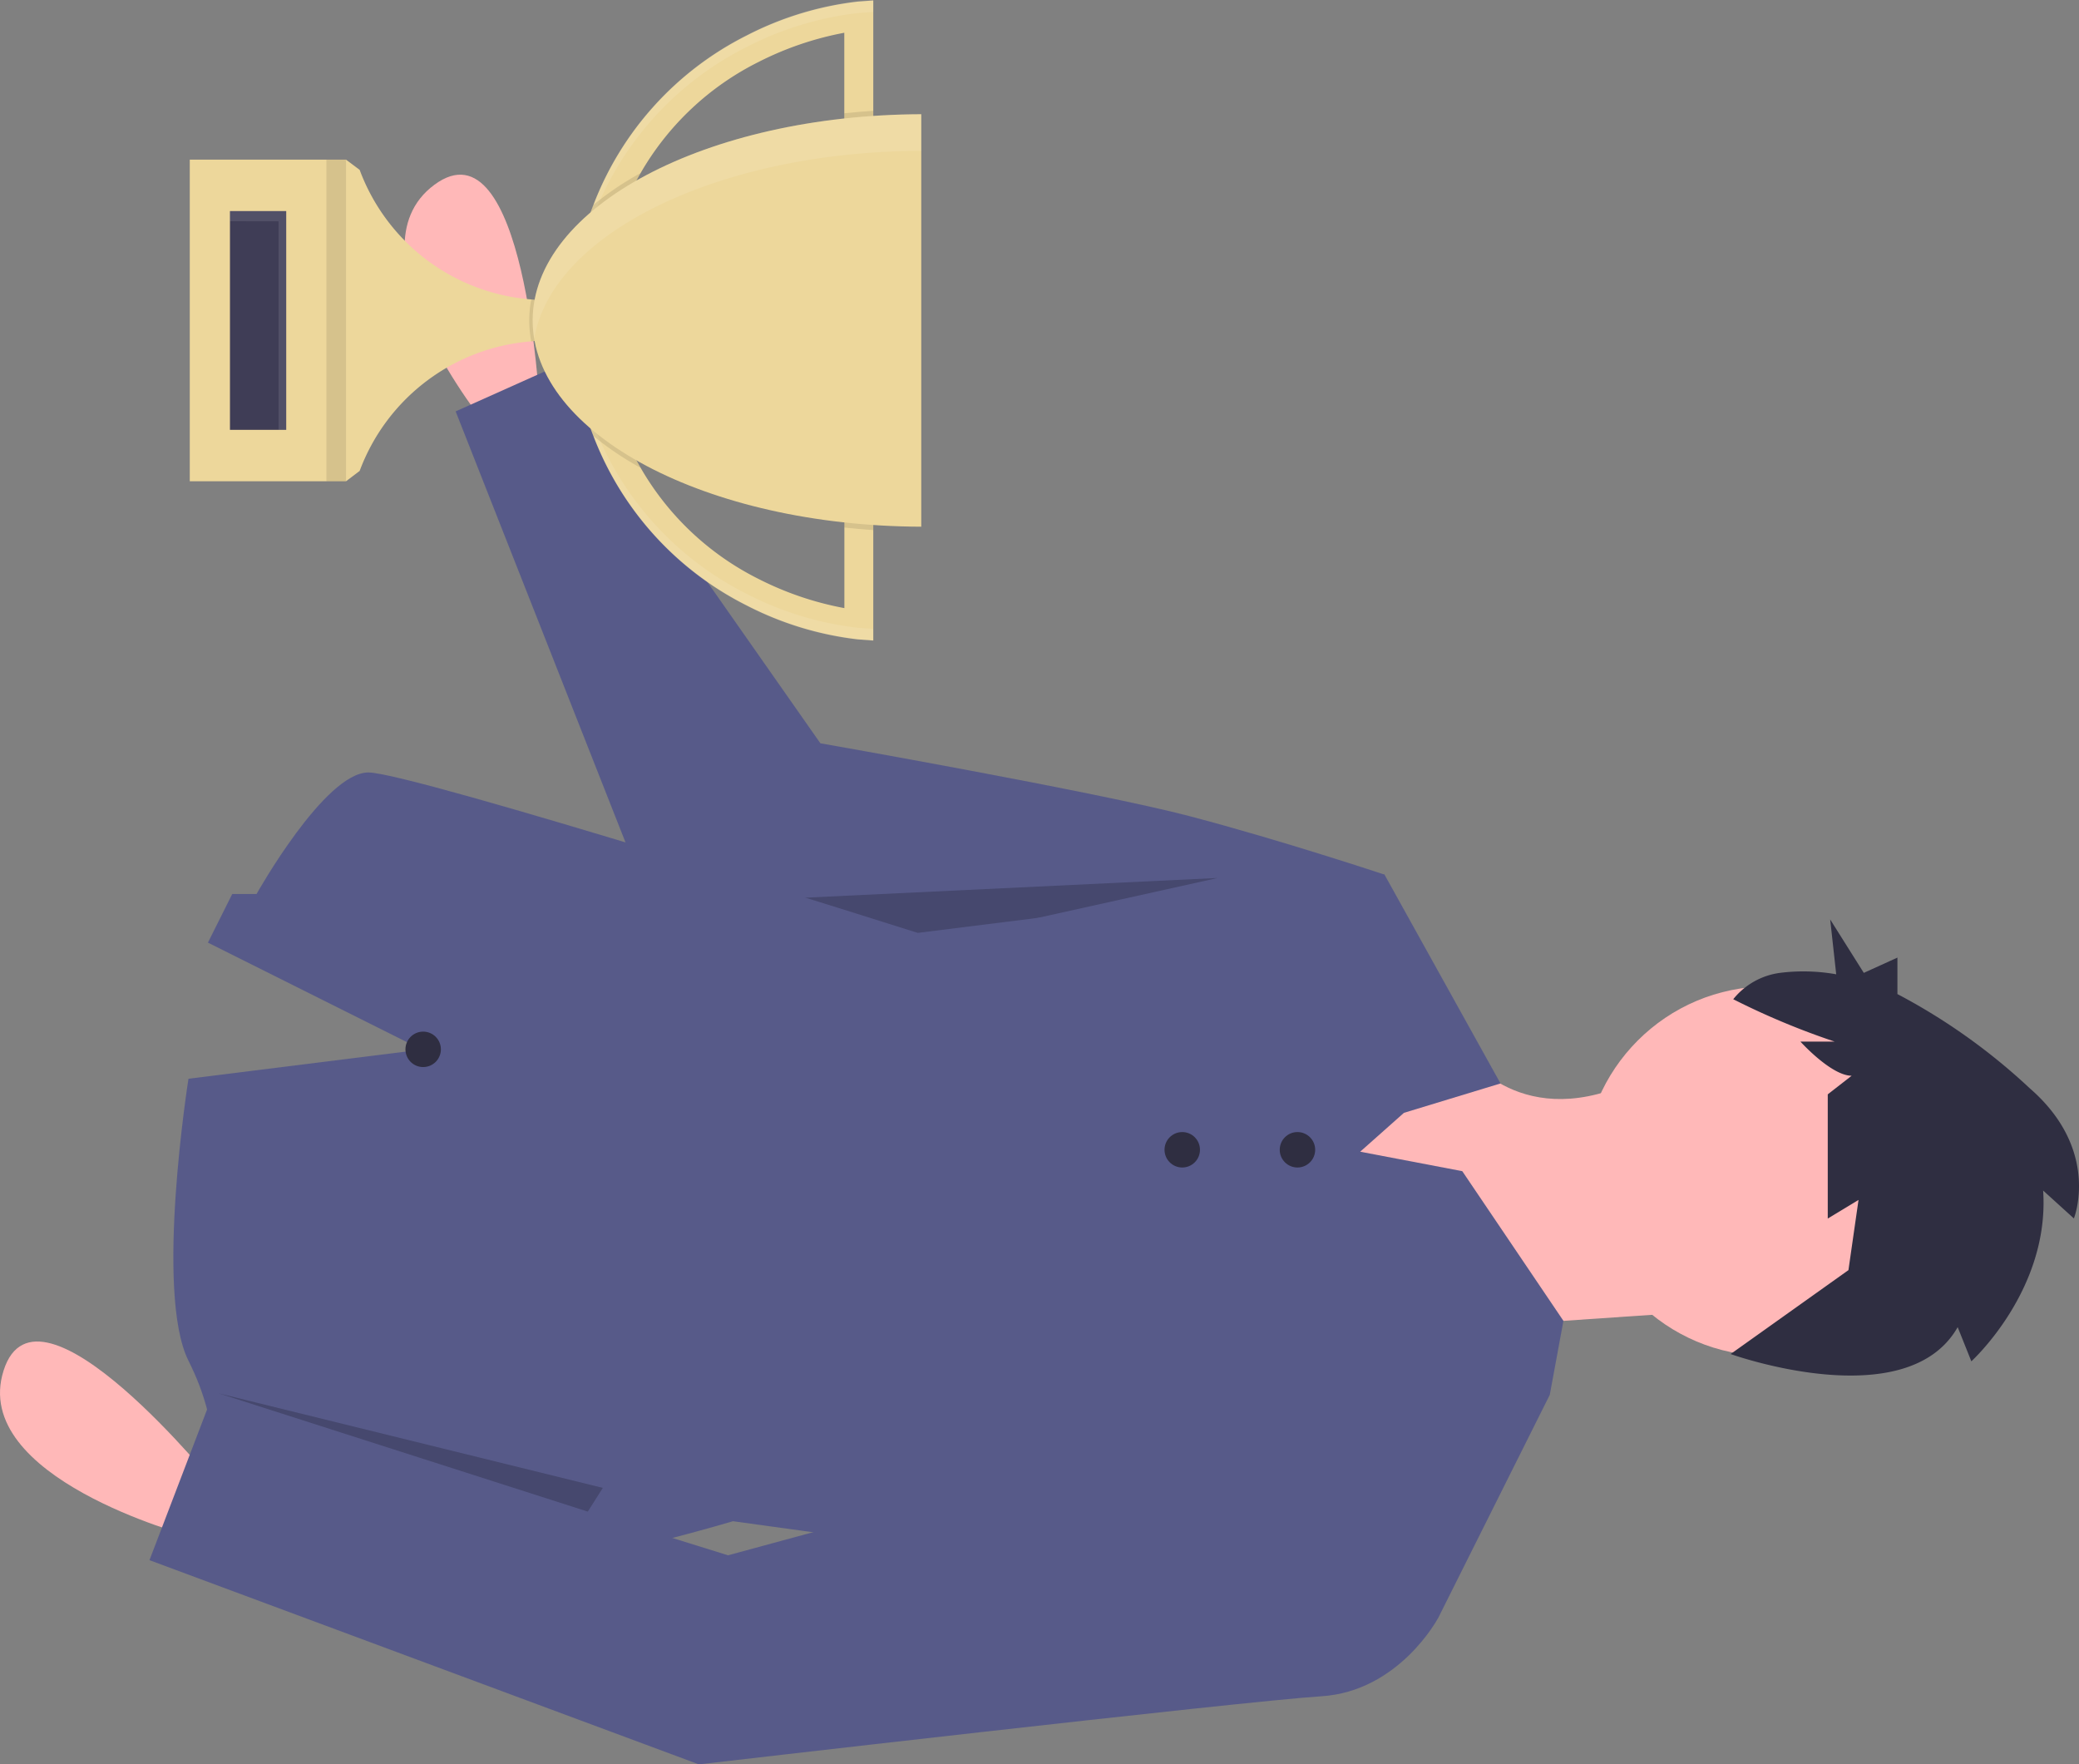 <svg xmlns="http://www.w3.org/2000/svg" width="96.908" height="82.233" viewBox="0 0 96.908 82.233">
  <rect x="0" y="0" width="96.908" height="82.233" fill="#808080" stroke="none"/>
  <g id="Group_82" data-name="Group 82" transform="translate(457.908 -889.307) rotate(90)">
    <path id="Path_735" data-name="Path 735" d="M835.707,604.414s-13.36.691-10.249,4.9,11.289-2.467,11.289-2.467Z" transform="translate(72.46 -171.655)" fill="#ffb8b8"/>
    <path id="Path_736" data-name="Path 736" d="M648.85,313.448l-2.719.68s-1.586,4.759-2.719,9.065-3.4,17.223-3.4,17.223l-17.569,12.313,2.1,4.688,23.405-9.224,5.212-20.467Z" transform="translate(283.938 79.252)" fill="#575a89"/>
    <path id="Path_737" data-name="Path 737" d="M428.6,291.607l1.014,21.225-2.115,6.31,6.2-4.543Z" transform="translate(501.628 109.541)" opacity="0.2"/>
    <circle id="Ellipse_36" data-name="Ellipse 36" cx="8.612" cy="8.612" r="8.612" transform="translate(935.281 366.866)" fill="#ffb8b8"/>
    <path id="Path_738" data-name="Path 738" d="M532.628,214.688l.68,9.971L524.7,236.217l-4.306-10.878s3.853-2.493,1.586-7.705Z" transform="translate(417.837 164.415)" fill="#ffb8b8"/>
    <path id="Path_739" data-name="Path 739" d="M421.631,313.5c0,2.04,5.665,5.212,5.665,5.212v1.133l2.266,1.133,4.985-9.971,1.359,10.877s9.972,1.587,13.144,0,4.76-.906,9.292-2.492-1.813-22.889-1.813-22.889l4.532-32.86-9.9-4.951-.522-.262-1.362-.251-2.087-.385-6.976,4.715-.562,2.946-.345,1.813-1.812-2.04-1.369-4.5-9.737,5.408,2.719,21.755S421.631,311.466,421.631,313.5Z" transform="translate(503.679 127.238)" fill="#575a89"/>
    <path id="Path_740" data-name="Path 740" d="M456.4,713.428s-10.425,8.385-5.439,9.971,7.7-8.612,7.7-8.612Z" transform="translate(502.222 -265.659)" fill="#ffb8b8"/>
    <path id="Path_741" data-name="Path 741" d="M380.408,300.733l2.266-.453s3.4,1.813,3.626,5.439,3.173,29.007,3.173,29.007l-9.518,25.608-7.705-2.946,7.479-24.022-5.666-20.849Z" transform="translate(582.068 90.607)" fill="#575a89"/>
    <circle id="Ellipse_37" data-name="Ellipse 37" cx="0.826" cy="0.826" r="0.826" transform="translate(942.07 396.604)" fill="#2f2e41"/>
    <circle id="Ellipse_38" data-name="Ellipse 38" cx="0.826" cy="0.826" r="0.826" transform="translate(942.07 401.974)" fill="#2f2e41"/>
    <circle id="Ellipse_39" data-name="Ellipse 39" cx="0.826" cy="0.826" r="0.826" transform="translate(937.389 437.357)" fill="#2f2e41"/>
    <path id="Path_742" data-name="Path 742" d="M522.89,88.852l1.592-.637s-3.328-3.664-7.959-3.346l1.3-1.434s-3.184-1.275-6.078,2.071a28.251,28.251,0,0,0-4.379,6.155h-1.7l.712,1.567-2.49,1.567,2.556-.281a8.754,8.754,0,0,0-.069,2.6,3.362,3.362,0,0,0,1.231,2.2h0a35.336,35.336,0,0,0,1.974-4.724v1.593s1.592-1.434,1.592-2.39l.868,1.115h5.789l-.868-1.434,3.329.478-1.3-1.753,5.153,7.237S527.086,91.242,522.89,88.852Z" transform="translate(428.273 277.803)" fill="#2f2e41"/>
    <path id="Path_743" data-name="Path 743" d="M255.511,500.5,250,517.7l4.406-17.9Z" transform="translate(704.249 -69.991)" opacity="0.2"/>
    <g id="Group_81" data-name="Group 81" transform="translate(516.047 194.055)">
      <path id="Path_721" data-name="Path 721" d="M649.522,372.81l-.054.725a15.084,15.084,0,0,1-1.585,5.185,14.713,14.713,0,0,1-7.889,7.134q-.513.2-1.064.378l-.41-1.287a15.05,15.05,0,0,0,2.957-1.293,13.088,13.088,0,0,0,5.177-5.495,14.761,14.761,0,0,0,1.359-4h-4.981V372.81Z" transform="translate(-246.41 -149.663)" fill="#edd79b"/>
      <path id="Path_722" data-name="Path 722" d="M643.8,385.873a14.71,14.71,0,0,0,7.888-7.133,15.054,15.054,0,0,0,1.585-5.185l.054-.725h.556l-.054.725a15.063,15.063,0,0,1-1.585,5.185,14.713,14.713,0,0,1-7.888,7.133q-.512.2-1.065.379l-.054-.169Q643.528,385.98,643.8,385.873Z" transform="translate(-250.755 -149.681)" fill="#fff" opacity="0.1"/>
      <path id="Path_723" data-name="Path 723" d="M412.522,384.945l-.41,1.287q-.552-.176-1.065-.379a14.71,14.71,0,0,1-7.888-7.133,15.054,15.054,0,0,1-1.585-5.185l-.054-.725h6.488v1.351h-4.982a14.768,14.768,0,0,0,1.363,4,13.079,13.079,0,0,0,5.176,5.494A15.016,15.016,0,0,0,412.522,384.945Z" transform="translate(-28.239 -149.663)" fill="#edd79b"/>
      <path id="Path_724" data-name="Path 724" d="M411.344,385.873a14.71,14.71,0,0,1-7.888-7.133,15.054,15.054,0,0,1-1.585-5.185l-.054-.725h-.556l.054.725a15.063,15.063,0,0,0,1.585,5.185,14.713,14.713,0,0,0,7.888,7.133q.512.2,1.065.379l.054-.169Q411.619,385.98,411.344,385.873Z" transform="translate(-28 -149.681)" fill="#fff" opacity="0.1"/>
      <path id="Path_725" data-name="Path 725" d="M509.91,573.525v7.283H494.92v-7.283l.477-.636a9.3,9.3,0,0,0,6.038-8,7.308,7.308,0,0,0,.05-.74h1.854a7.317,7.317,0,0,0,.05.74,9.31,9.31,0,0,0,6.038,8Z" transform="translate(-114.219 -325.801)" fill="#edd79b"/>
      <rect id="Rectangle_83" data-name="Rectangle 83" width="14.99" height="0.914" transform="translate(380.701 247.724)" opacity="0.1"/>
      <path id="Path_727" data-name="Path 727" d="M466.26,372.81H467.6v1.351h-1.225Q466.307,373.493,466.26,372.81Z" transform="translate(-87.836 -149.663)" opacity="0.1"/>
      <path id="Path_728" data-name="Path 728" d="M505.728,510.554l-.41,1.287q-.552-.176-1.065-.379a14.234,14.234,0,0,1-1.483-2.2A15.016,15.016,0,0,0,505.728,510.554Z" transform="translate(-121.445 -275.272)" opacity="0.1"/>
      <path id="Path_729" data-name="Path 729" d="M638.51,510.563a15.05,15.05,0,0,0,2.957-1.293,14.294,14.294,0,0,1-1.483,2.2q-.513.2-1.064.378Z" transform="translate(-246.401 -275.281)" opacity="0.1"/>
      <path id="Path_730" data-name="Path 730" d="M696.674,372.81q-.047.683-.119,1.351H695.33V372.81Z" transform="translate(-298.707 -149.663)" opacity="0.1"/>
      <path id="Path_731" data-name="Path 731" d="M578.914,564.89a5.136,5.136,0,0,1-1.954,0,7.326,7.326,0,0,0,.05-.74h1.854A7.326,7.326,0,0,0,578.914,564.89Z" transform="translate(-189.741 -325.801)" opacity="0.1"/>
      <path id="Path_732" data-name="Path 732" d="M468.26,344.65c.034,10.015,4.324,18.114,9.613,18.114s9.578-8.1,9.613-18.114Z" transform="translate(-89.677 -123.74)" fill="#edd79b"/>
      <path id="Path_733" data-name="Path 733" d="M469.968,344.65H468.26c.034,10.015,4.324,18.114,9.613,18.114a5.194,5.194,0,0,0,.854-.072C473.838,361.875,470,354.12,469.968,344.65Z" transform="translate(-89.677 -123.74)" fill="#fff" opacity="0.1"/>
      <rect id="Rectangle_84" data-name="Rectangle 84" width="10.196" height="2.622" transform="translate(383.098 250.512)" fill="#3f3d56"/>
      <path id="Path_734" data-name="Path 734" d="M497.567,593.857h9.719V593.5h-10.2v2.622h.477Z" transform="translate(-113.992 -342.988)" fill="#fff" opacity="0.1"/>
    </g>
  </g>
</svg>
